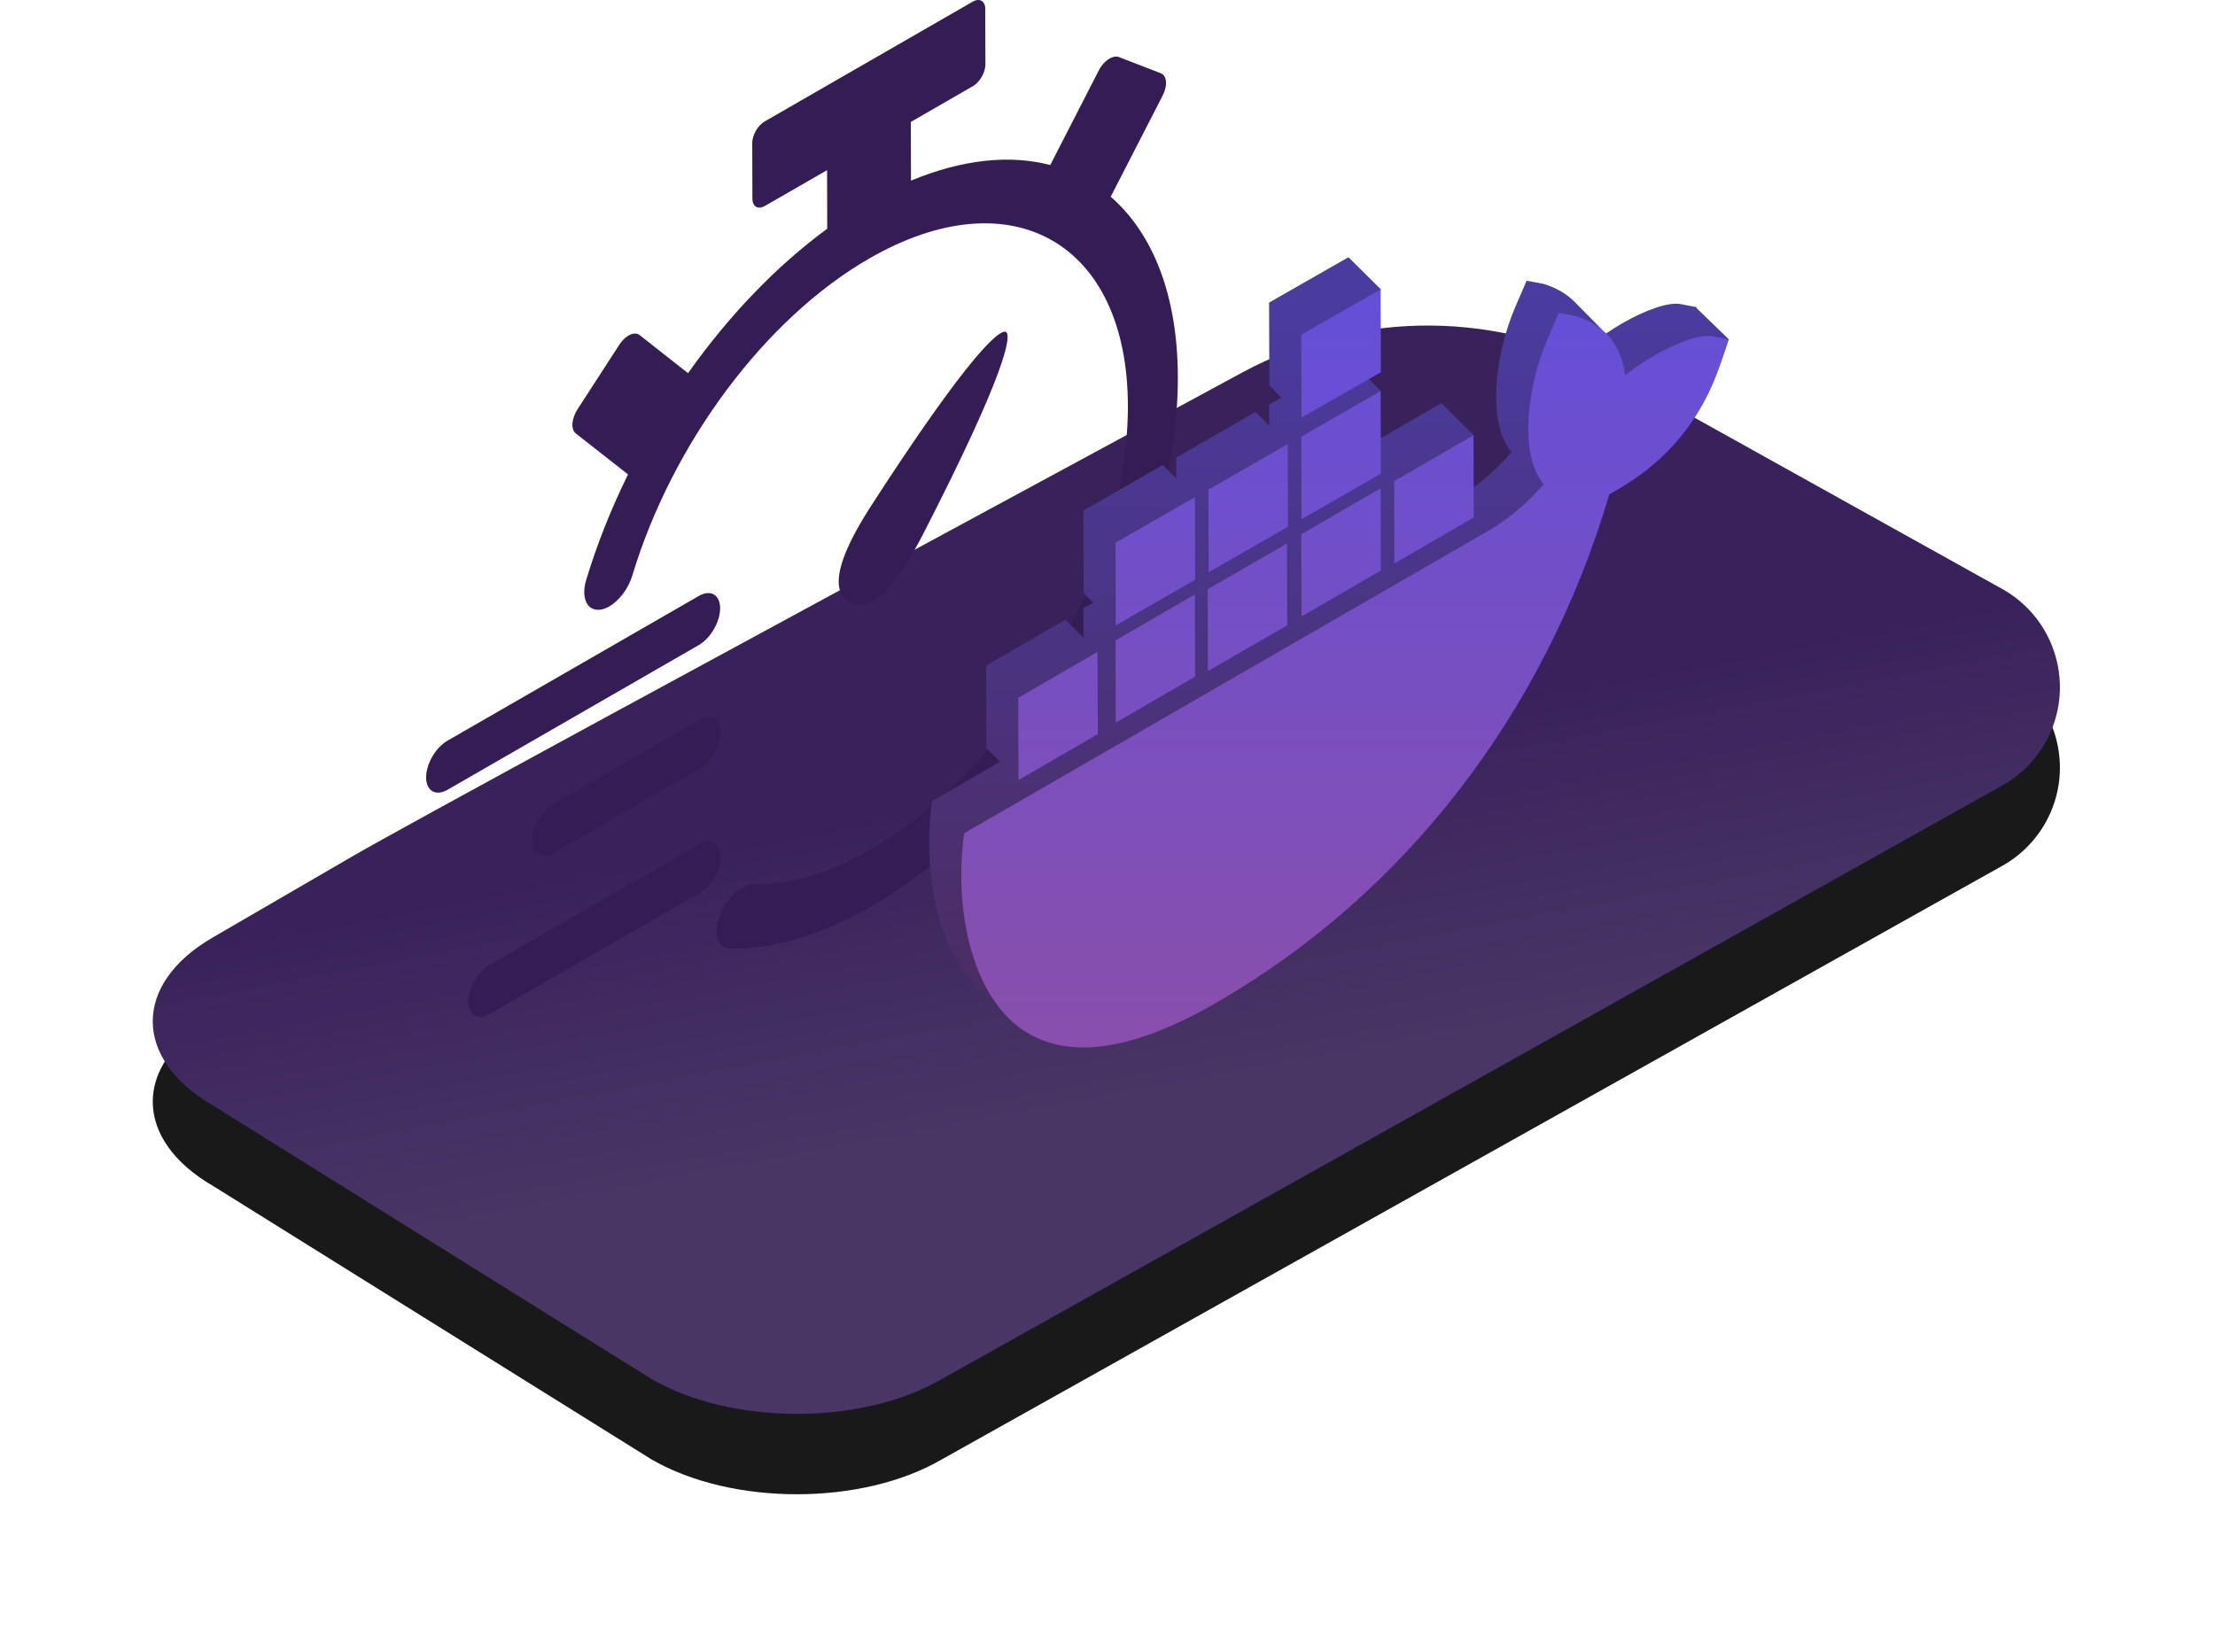 <?xml version="1.0" encoding="UTF-8"?>
<svg width="551px" height="411px" viewBox="0 0 551 411" version="1.1" xmlns="http://www.w3.org/2000/svg" xmlns:xlink="http://www.w3.org/1999/xlink">
    <!-- Generator: Sketch 64 (93537) - https://sketch.com -->
    <title>Platform Icons/Floating Illustrations/Cheap Copy</title>
    <desc>Created with Sketch.</desc>
    <defs>
        <linearGradient x1="55.91%" y1="39.657%" x2="64.677%" y2="66.29%" id="linearGradient-1">
            <stop stop-color="#240A49" offset="0%"></stop>
            <stop stop-color="#352054" offset="100%"></stop>
        </linearGradient>
        <path d="M460.097,114.425 L196.269,262.135 L196.269,262.135 C176.399,273.683 144.096,273.689 124.083,262.135 L15.076,194.133 C-4.926,182.588 -5.041,163.862 14.828,152.314 L49.7,132.051 C61.639,125.112 135.422,84.985 271.048,11.67 C300.211,-4.095 335.404,-3.875 364.367,12.254 L460.041,65.53 C473.551,73.054 478.405,90.105 470.881,103.615 C468.357,108.148 464.624,111.89 460.097,114.425 Z" id="path-2"></path>
        <filter x="-14.8%" y="-18.5%" width="129.5%" height="151.7%" filterUnits="objectBoundingBox" id="filter-3">
            <feOffset dx="0" dy="20" in="SourceAlpha" result="shadowOffsetOuter1"></feOffset>
            <feGaussianBlur stdDeviation="20" in="shadowOffsetOuter1" result="shadowBlurOuter1"></feGaussianBlur>
            <feColorMatrix values="0 0 0 0 0.053   0 0 0 0 0.015   0 0 0 0 0.108  0 0 0 0.498 0" type="matrix" in="shadowBlurOuter1"></feColorMatrix>
        </filter>
        <linearGradient x1="78.294%" y1="100%" x2="78.294%" y2="6.904%" id="linearGradient-4">
            <stop stop-color="#4B2B5F" offset="0%"></stop>
            <stop stop-color="#4A3B9F" offset="100%"></stop>
        </linearGradient>
        <linearGradient x1="78.294%" y1="95.374%" x2="78.294%" y2="0%" id="linearGradient-5">
            <stop stop-color="#884FAC" offset="0%"></stop>
            <stop stop-color="#644FD9" offset="100%"></stop>
        </linearGradient>
    </defs>
    <g id="Workers" stroke="none" stroke-width="1" fill="none" fill-rule="evenodd">
        <g id="Simple-Setup" transform="translate(-34, -58)">
            <g id="Platform-Icons/Floating-Illustrations/Cheap-Copy" transform="translate(72, 58)">
                <g id="Group-5" transform="translate(0, 81)" opacity="0.899">
                    <g id="Mask">
                        <use fill="black" fill-opacity="1" filter="url(#filter-3)" xlink:href="#path-2"></use>
                        <use fill="url(#linearGradient-1)" fill-rule="evenodd" xlink:href="#path-2"></use>
                    </g>
                </g>
                <path d="M141.31,213.075 C141.32,216.445 138.963,220.519 136.025,222.212 L83.85,252.267 C80.907,253.959 78.505,252.626 78.495,249.256 C78.485,245.856 80.872,241.762 83.815,240.07 L135.99,210.015 C138.928,208.323 141.305,209.676 141.31,213.075 Z M207.088,2.209 L207.128,16.024 C207.133,18.036 205.726,20.457 204.005,21.451 L188.576,30.337 L188.616,44.95 C201.433,39.623 213.238,38.44 223.262,41.066 L235.297,17.591 C235.983,16.228 236.989,15.16 238.009,14.571 C238.815,14.107 239.631,13.947 240.311,14.186 L250.786,18.24 C252.292,18.84 252.487,21.296 251.246,23.732 L238.295,48.954 C248.659,57.951 254.939,73.228 255,93.737 C255.134,142.124 220.905,201.246 178.693,225.554 C166.552,232.549 154.432,236.193 143.647,236.053 C140.61,235.974 139.384,232.389 140.97,227.986 C142.061,224.89 144.223,222.239 146.475,220.941 C147.436,220.392 148.411,220.077 149.332,220.087 C158.455,220.227 168.334,217.252 178.653,211.306 C214.024,190.931 242.683,141.406 242.573,100.896 C242.453,60.352 213.608,43.947 178.232,64.321 C152.39,79.209 129.275,110.167 119.286,143.218 C118.285,146.523 115.983,149.498 113.556,150.896 C112.755,151.361 111.94,151.65 111.149,151.72 C107.981,152.005 106.5,148.675 107.831,144.276 C110.529,135.315 114.057,126.528 118.225,118.041 L105.229,107.841 C103.948,106.852 104.168,104.161 105.664,101.83 L116.083,85.739 C116.744,84.726 117.55,83.952 118.355,83.487 C119.371,82.903 120.382,82.813 121.098,83.363 L133.158,92.853 C143.232,78.615 155.072,66.218 167.778,56.912 L167.743,42.339 L152.31,51.226 C150.553,52.239 149.172,51.416 149.167,49.404 L149.127,35.594 C149.122,33.617 150.488,31.216 152.25,30.202 L203.945,0.427 C205.671,-0.566 207.083,0.232 207.088,2.209 Z M141.222,182.199 C141.232,185.569 138.875,189.678 135.937,191.37 L99.736,212.224 C96.798,213.916 94.391,212.548 94.381,209.183 C94.376,205.813 96.763,201.685 99.701,199.992 L135.902,179.138 C138.84,177.446 141.217,178.829 141.222,182.199 Z M141.134,151.324 C141.144,154.694 138.787,158.802 135.849,160.495 L73.355,196.496 C70.412,198.188 68.01,196.82 68,193.445 C67.99,190.08 70.377,185.987 73.32,184.294 L135.814,148.298 C138.752,146.606 141.129,147.954 141.134,151.324 Z M212.244,82.594 C213.655,83.398 212.434,92.355 191.586,132.979 C186.291,143.263 182.203,147.786 179.14,149.549 C176.453,151.101 174.556,150.522 173.325,149.843 C170.733,148.331 166.975,143.962 178.795,125.71 C199.353,93.932 207.835,84.666 210.943,82.879 C211.588,82.509 212.004,82.46 212.244,82.594 Z" id="Combined-Shape" fill="#341D55"></path>
                <path d="M297.441,64 L305.5,72 L297.5,84.618 L293.144,91.771 L297.441,89.3 L305.5,97.3 L294.324,115.306 L297.442,113.5 L300.814,116.847 L300.8,111.741 L320.542,100.3 L328.6,108.3 L315.429,129.154 L323.556,124.465 C323.759,124.352 323.96,124.238 324.16,124.123 C330.606,120.403 335.479,115.477 337.99,112.464 C332.083,105.504 333.528,88.947 338.995,76.249 L341.754,69.85 L345.941,70.624 C349.06,71.582 351.579,73.017 353.521,74.942 L353.529,74.938 L360.468,81.98 L357.877,83.169 C358.038,83.878 358.168,84.615 358.269,85.38 C360.556,83.565 363.05,81.888 365.539,80.452 C371.328,77.111 377.081,75.079 380.094,75.67 L384.071,76.432 C384.05,76.495 384.027,76.563 384.003,76.635 L392.071,84.432 C388.708,86.302 387.027,87.237 387.027,87.237 L380.183,87.236 C373.487,102.868 362.453,110.315 356.028,114.023 C355.425,114.371 354.862,114.687 354.348,114.972 C338.211,169.497 303.516,214.406 256.545,241.511 C234.847,254.032 218.233,255.964 207.121,247.307 C195.675,238.358 191.284,218.236 193.831,199.324 L210.777,189.545 L207.357,186.1 L207.3,165.63 L227.012,154.2 L231.521,158.709 L231.5,151.34 L233.894,149.952 L231.559,147.6 L231.5,127.052 L251.241,115.7 L254.615,119.049 L254.6,113.852 L274.341,102.5 L277.7,105.913 L277.7,100.654 L280.755,98.896 L277.759,95.9 L277.7,75.282 L297.441,64 Z M231.546,167.809 L222.181,182.964 L235.206,175.448 L231.557,171.8 L231.546,167.809 Z M254.478,155.62 L246.134,169.142 L257.869,162.37 L254.487,158.965 L254.478,155.62 Z M277.749,142.313 L269.431,155.698 L281.241,148.883 L277.758,145.4 L277.749,142.313 Z M254.65,131.192 L248.124,141.706 L251.242,139.9 L254.443,143.1 L254.43,138.608 L257.196,137.011 L254.659,134.4 L254.65,131.192 Z M300.849,129.015 L292.616,142.318 L304.397,135.52 L300.858,132.2 L300.849,129.015 Z M277.7,117.775 L270.55,129.305 L274.154,127.226 L277.717,130.788 L277.7,124.941 L278.679,124.373 L277.7,123.7 L277.7,117.775 Z" id="Combined-Shape" fill="url(#linearGradient-4)"></path>
                <path d="M349.754,77.85 L353.941,78.624 C361.244,80.868 365.262,85.724 366.269,93.38 C368.556,91.565 371.05,89.888 373.539,88.452 C379.328,85.111 385.081,83.079 388.094,83.67 L392.071,84.432 C391.507,86.094 389.996,90.641 389.55,91.755 C383.09,109.784 370.913,118.05 364.028,122.023 C363.425,122.371 362.862,122.687 362.348,122.972 C346.211,177.497 311.516,222.406 264.545,249.511 C242.847,262.032 226.233,263.964 215.121,255.307 C203.675,246.358 199.284,226.236 201.831,207.324 L331.556,132.465 C331.759,132.352 331.96,132.238 332.16,132.123 C338.606,128.403 343.479,123.477 345.99,120.464 C340.083,113.504 341.528,96.947 346.995,84.249 L349.754,77.85 Z M235.012,162.2 L235.1,182.653 L215.357,194.1 L215.3,173.63 L235.012,162.2 Z M259.242,147.9 L259.3,168.36 L239.557,179.8 L239.5,159.34 L259.242,147.9 Z M282.154,135.226 L282.212,155.583 L262.487,166.965 L262.43,146.608 L282.154,135.226 Z M259.241,123.7 L259.3,144.248 L239.559,155.6 L239.5,135.052 L259.241,123.7 Z M305.442,121.5 L305.5,141.959 L285.758,153.4 L285.7,132.941 L305.442,121.5 Z M282.341,110.5 L282.4,131.048 L262.659,142.4 L262.6,121.852 L282.341,110.5 Z M328.542,108.3 L328.6,128.759 L308.858,140.2 L308.8,119.741 L328.542,108.3 Z M305.441,97.3 L305.5,117.846 L285.759,129.2 L285.7,108.654 L305.441,97.3 Z M305.441,72 L305.5,92.618 L285.759,103.9 L285.7,83.282 L305.441,72 Z" id="Combined-Shape" fill="url(#linearGradient-5)"></path>
            </g>
        </g>
    </g>
</svg>